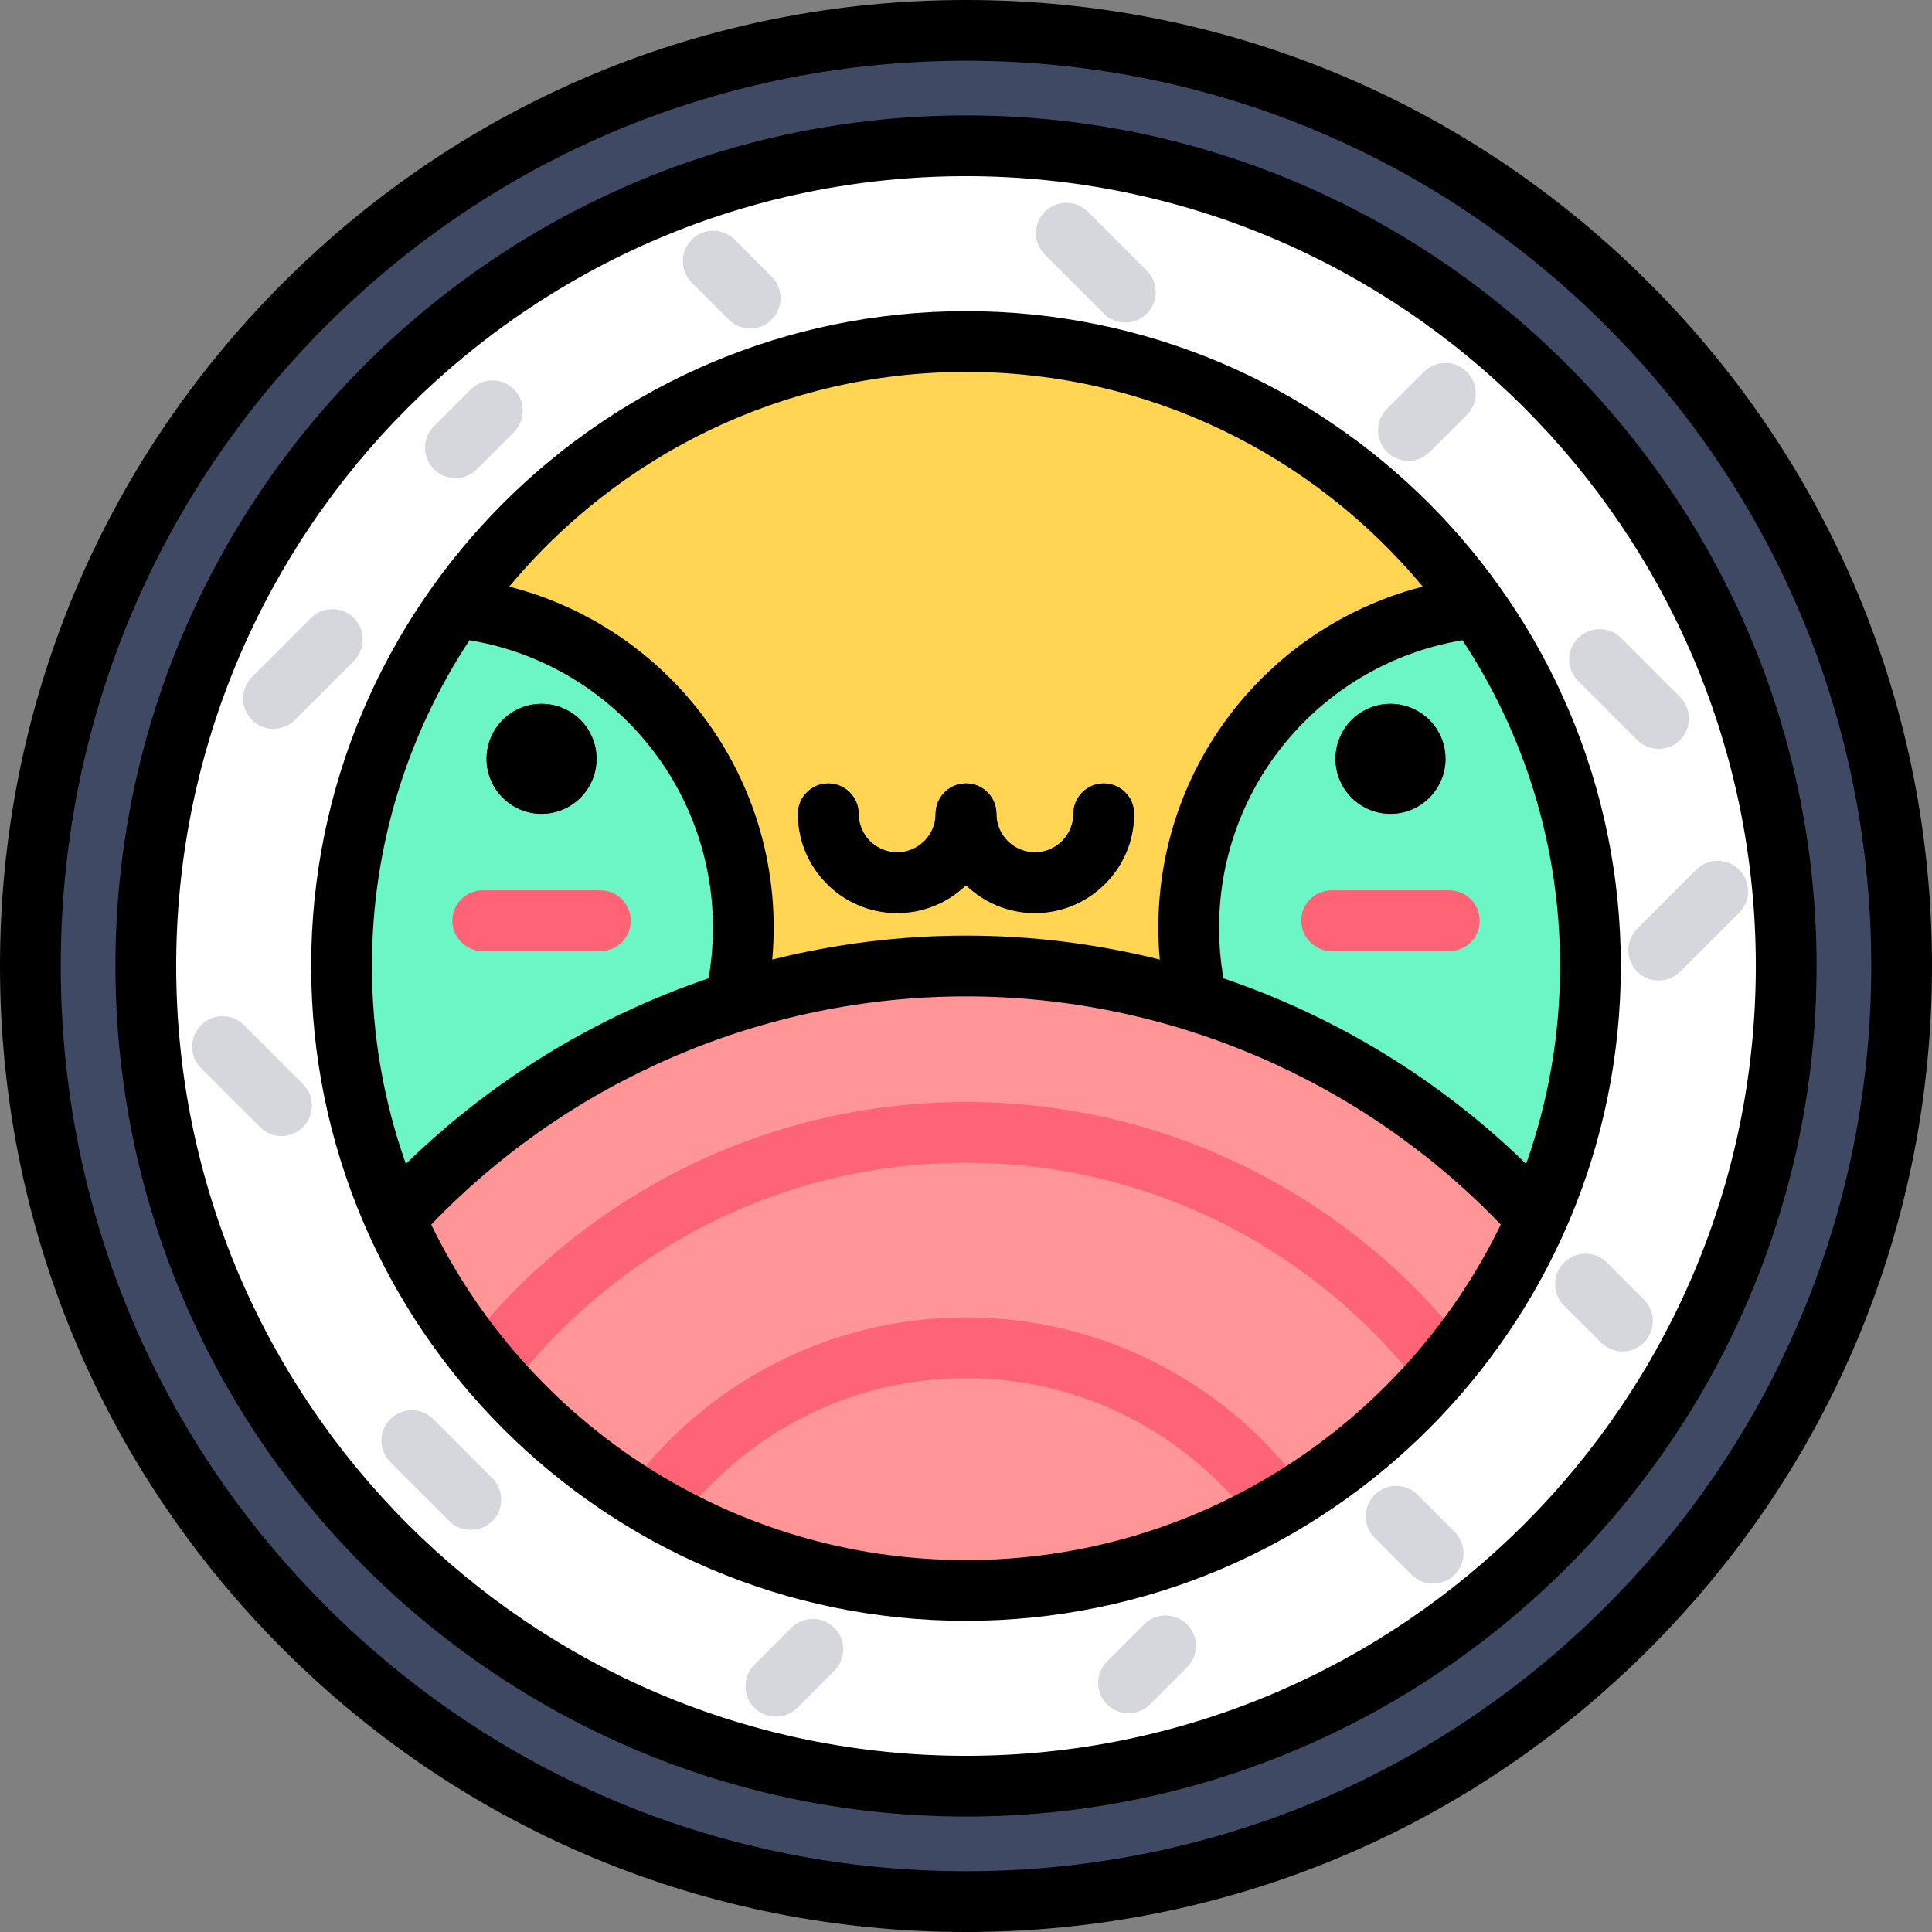 <?xml version="1.0" encoding="iso-8859-1"?>
<!-- Generator: Adobe Illustrator 19.0.0, SVG Export Plug-In . SVG Version: 6.00 Build 0)  -->
<svg version="1.1" id="Layer_1" xmlns="http://www.w3.org/2000/svg" xmlns:xlink="http://www.w3.org/1999/xlink" x="0px" y="0px"
	 viewBox="0 0 512 512" style="enable-background:new 0 0 512 512;" xml:space="preserve">
<rect x="0" y="0" width="512" height="512" fill="#808080" stroke="none"/>
<circle style="fill:#3F4963;" cx="255.996" cy="255.996" r="247.946"/>
<circle style="fill:#FFFFFF;" cx="255.996" cy="255.996" r="217.355"/>
<circle style="fill:#FFD553;" cx="255.996" cy="255.996" r="165.49"/>
<path style="fill:#FFFFFF;" d="M256.001,422.376c-91.74,0-166.376-74.636-166.376-166.376S164.261,89.623,256.001,89.623
	s166.376,74.636,166.376,166.376S347.74,422.376,256.001,422.376z M256.001,90.697c-91.148,0-165.302,74.154-165.302,165.302
	s74.154,165.302,165.302,165.302s165.302-74.155,165.302-165.302S347.149,90.697,256.001,90.697z"/>
<g>
	<path style="fill:#6CF5C5;" d="M391.91,160.96c-43.165,4.216-76.901,40.602-76.901,84.875c0,47.104,38.186,85.29,85.29,85.29
		c1.215,0,2.423-0.033,3.625-0.085c11.454-22.534,17.914-48.032,17.914-75.041C421.84,220.643,410.767,187.875,391.91,160.96z"/>
	<path style="fill:#6CF5C5;" d="M120.09,160.96c43.165,4.216,76.901,40.602,76.901,84.875c0,47.104-38.186,85.29-85.29,85.29
		c-1.215,0-2.423-0.033-3.625-0.085c-11.454-22.534-17.914-48.032-17.914-75.041C90.16,220.643,101.234,187.875,120.09,160.96z"/>
</g>
<path style="fill:#FF9596;" d="M256.001,256c-60.137,0-114.189,25.98-151.603,67.306c25.811,58.05,83.975,98.534,151.603,98.534
	s125.792-40.484,151.603-98.534C370.19,281.98,316.138,256,256.001,256z"/>
<g>
	<circle style="fill:#3F4963;" cx="143.519" cy="201.093" r="14.576"/>
	<circle style="fill:#3F4963;" cx="368.495" cy="201.093" r="14.576"/>
</g>
<g>
	<path style="fill:#FF6376;" d="M159.111,252.043h-31.186c-4.446,0-8.05-3.604-8.05-8.05c0-4.446,3.604-8.05,8.05-8.05h31.186
		c4.446,0,8.05,3.604,8.05,8.05C167.161,248.438,163.557,252.043,159.111,252.043z"/>
	<path style="fill:#FF6376;" d="M384.083,252.043h-31.186c-4.446,0-8.05-3.604-8.05-8.05c0-4.446,3.604-8.05,8.05-8.05h31.186
		c4.446,0,8.05,3.604,8.05,8.05C392.133,248.438,388.53,252.043,384.083,252.043z"/>
</g>
<g>
	<path style="fill:#3F4963;" d="M237.753,241.97c-14.502,0-26.3-11.798-26.3-26.299c0-4.446,3.604-8.05,8.05-8.05
		s8.05,3.604,8.05,8.05c0,5.624,4.576,10.199,10.2,10.199c5.624,0,10.201-4.576,10.201-10.199c0-4.446,3.604-8.05,8.05-8.05
		c4.446,0,8.05,3.604,8.05,8.05C264.055,230.172,252.257,241.97,237.753,241.97z"/>
	<path style="fill:#3F4963;" d="M274.255,241.97c-14.502,0-26.3-11.798-26.3-26.299c0-4.446,3.604-8.05,8.05-8.05
		c4.446,0,8.05,3.604,8.05,8.05c0,5.624,4.576,10.199,10.2,10.199s10.2-4.576,10.2-10.199c0-4.446,3.604-8.05,8.05-8.05
		s8.05,3.604,8.05,8.05C300.556,230.172,288.756,241.97,274.255,241.97z"/>
</g>
<g style="opacity:0.2;">
	<path style="fill:#2F3953;" d="M72.462,193.158c-2.061,0-4.12-0.786-5.692-2.357c-3.144-3.144-3.144-8.241,0-11.385l15.632-15.635
		c3.144-3.144,8.24-3.144,11.385-0.001c3.144,3.144,3.144,8.241,0,11.385L78.155,190.8
		C76.583,192.372,74.523,193.158,72.462,193.158z"/>
	<path style="fill:#2F3953;" d="M439.577,259.86c-2.06,0-4.12-0.786-5.692-2.357c-3.144-3.144-3.144-8.241-0.001-11.385
		l15.632-15.635c3.144-3.144,8.24-3.144,11.385,0c3.144,3.144,3.144,8.241,0,11.385l-15.632,15.635
		C443.697,259.074,441.637,259.86,439.577,259.86z"/>
	<path style="fill:#2F3953;" d="M74.609,301.057c-2.061,0-4.121-0.786-5.693-2.358l-15.632-15.635
		c-3.144-3.144-3.143-8.241,0-11.385c3.144-3.143,8.241-3.143,11.385,0.001l15.632,15.635c3.144,3.144,3.143,8.241,0,11.385
		C78.729,300.271,76.668,301.057,74.609,301.057z"/>
	<path style="fill:#2F3953;" d="M439.537,198.464c-2.06,0-4.121-0.786-5.693-2.358l-15.633-15.635
		c-3.144-3.144-3.143-8.241,0.001-11.385c3.144-3.143,8.24-3.143,11.385,0l15.633,15.635c3.144,3.144,3.143,8.241,0,11.385
		C443.657,197.678,441.596,198.464,439.537,198.464z"/>
	<path style="fill:#2F3953;" d="M124.773,405.456c-2.06,0-4.121-0.786-5.693-2.358l-15.632-15.635
		c-3.144-3.144-3.143-8.241,0-11.385c3.144-3.143,8.241-3.143,11.385,0l15.632,15.635c3.144,3.144,3.143,8.241-0.001,11.385
		C128.894,404.671,126.833,405.456,124.773,405.456z"/>
	<path style="fill:#2F3953;" d="M205.612,454.938c-2.06,0-4.12-0.786-5.692-2.357c-3.144-3.144-3.144-8.241-0.001-11.385
		l9.805-9.806c3.144-3.144,8.24-3.144,11.385,0c3.144,3.144,3.144,8.241,0,11.385l-9.805,9.806
		C209.732,454.152,207.673,454.938,205.612,454.938z"/>
	<path style="fill:#2F3953;" d="M379.786,419.679c-2.06,0-4.12-0.786-5.692-2.357l-9.806-9.805c-3.144-3.144-3.144-8.241,0-11.385
		c3.144-3.144,8.24-3.144,11.385,0l9.806,9.805c3.144,3.144,3.144,8.241,0,11.385C383.907,418.893,381.846,419.679,379.786,419.679z
		"/>
	<path style="fill:#2F3953;" d="M429.963,358.141c-2.06,0-4.12-0.786-5.692-2.357l-9.806-9.805c-3.144-3.144-3.144-8.241,0-11.385
		c3.144-3.144,8.24-3.144,11.385,0l9.806,9.805c3.144,3.144,3.144,8.241,0,11.385C434.084,357.354,432.024,358.141,429.963,358.141z
		"/>
	<path style="fill:#2F3953;" d="M299.082,454.026c-2.06,0-4.12-0.786-5.692-2.357c-3.144-3.144-3.144-8.241,0-11.385l9.805-9.806
		c3.144-3.144,8.24-3.144,11.385,0c3.144,3.144,3.144,8.241,0,11.385l-9.805,9.806C303.202,453.239,301.142,454.026,299.082,454.026
		z"/>
	<path style="fill:#2F3953;" d="M298.227,85.482c-2.06,0-4.121-0.786-5.693-2.358l-15.633-15.635
		c-3.144-3.144-3.143-8.241,0.001-11.385c3.144-3.143,8.241-3.143,11.385,0l15.632,15.635c3.144,3.144,3.143,8.241,0,11.385
		C302.348,84.695,300.287,85.482,298.227,85.482z"/>
	<path style="fill:#2F3953;" d="M120.693,126.716c-2.06,0-4.12-0.786-5.692-2.357c-3.144-3.144-3.144-8.241,0-11.385l9.805-9.806
		c3.144-3.144,8.24-3.144,11.385-0.001c3.144,3.144,3.144,8.241,0,11.385l-9.805,9.806
		C124.814,125.931,122.753,126.716,120.693,126.716z"/>
	<path style="fill:#2F3953;" d="M198.814,87.048c-2.06,0-4.12-0.786-5.692-2.357l-9.806-9.805
		c-3.144-3.144-3.144-8.241-0.001-11.385c3.144-3.144,8.24-3.144,11.385,0l9.806,9.805c3.144,3.144,3.144,8.241,0.001,11.385
		C202.935,86.261,200.874,87.048,198.814,87.048z"/>
	<path style="fill:#2F3953;" d="M373.245,122.109c-2.06,0-4.12-0.786-5.692-2.357c-3.144-3.144-3.144-8.241-0.001-11.385
		l9.805-9.806c3.144-3.144,8.24-3.144,11.385,0c3.144,3.144,3.144,8.241,0.001,11.385l-9.805,9.806
		C377.367,121.323,375.306,122.109,373.245,122.109z"/>
</g>
<path style="fill:#FF6376;" d="M256.001,349.129c-37.031,0-69.891,18.173-90.146,46.064c4.517,2.931,9.173,5.665,13.978,8.155
	c17.395-23.131,45.063-38.119,76.168-38.119c31.104,0,58.773,14.988,76.168,38.119c4.805-2.489,9.462-5.223,13.978-8.155
	C325.891,367.302,293.03,349.129,256.001,349.129z M256.001,292.04c-53.513,0-101.273,25.088-132.15,64.115
	c3.324,4.379,6.856,8.591,10.59,12.615c27.834-36.802,71.964-60.63,121.56-60.63s93.724,23.827,121.559,60.63
	c3.734-4.024,7.266-8.236,10.59-12.615C357.274,317.128,309.513,292.04,256.001,292.04z"/>
<path d="M237.753,241.97c7.084,0,13.518-2.82,18.251-7.389c4.734,4.569,11.167,7.389,18.25,7.389c14.502,0,26.3-11.798,26.3-26.299
	c0-4.446-3.604-8.05-8.05-8.05c-4.447,0-8.05,3.604-8.05,8.05c0,5.624-4.577,10.199-10.2,10.199s-10.2-4.576-10.2-10.199
	c0-4.446-3.603-8.05-8.05-8.05c-4.447,0-8.05,3.604-8.05,8.05c0,5.624-4.577,10.199-10.201,10.199s-10.2-4.576-10.2-10.199
	c0-4.446-3.604-8.05-8.05-8.05s-8.05,3.604-8.05,8.05C211.453,230.172,223.251,241.97,237.753,241.97z M143.518,186.523
	c-8.05,0-14.576,6.526-14.576,14.576c0,8.051,6.526,14.577,14.576,14.577c8.05,0,14.576-6.526,14.576-14.577
	C158.094,193.049,151.568,186.523,143.518,186.523z M437.019,74.98C388.666,26.629,324.381,0,256.001,0S123.334,26.629,74.981,74.98
	C26.629,123.333,0.001,187.62,0.001,256s26.629,132.667,74.98,181.02C123.334,485.371,187.62,512,256.001,512
	s132.667-26.629,181.018-74.98c48.353-48.352,74.98-112.639,74.98-181.02S485.372,123.333,437.019,74.98z M425.635,425.633
	c-45.312,45.311-105.556,70.265-169.634,70.265s-124.323-24.954-169.634-70.265C41.055,380.324,16.101,320.079,16.101,256
	S41.055,131.676,86.366,86.367C131.678,41.055,191.922,16.1,256.001,16.1s124.323,24.954,169.634,70.265
	c45.311,45.311,70.265,105.555,70.265,169.633S470.946,380.324,425.635,425.633z M256.001,82.462
	c-95.69,0-173.538,77.848-173.538,173.538s77.847,173.538,173.538,173.538S429.539,351.69,429.539,256S351.69,82.462,256.001,82.462
	z M256.001,98.562c48.613,0,92.148,22.152,121.05,56.888c-17.471,4.482-33.362,13.96-45.716,27.502
	c-15.713,17.222-24.366,39.555-24.366,62.885c0,2.828,0.132,5.652,0.385,8.461c-16.668-4.167-33.904-6.347-51.354-6.347
	c-17.446,0-34.679,2.179-51.345,6.345c0.253-2.808,0.385-5.631,0.385-8.459c0-23.329-8.654-45.663-24.366-62.885
	c-12.356-13.543-28.249-23.021-45.723-27.504C163.854,120.713,207.387,98.562,256.001,98.562z M98.563,256
	c0-31.857,9.52-61.528,25.851-86.337c17.014,2.82,32.618,11.261,44.366,24.138c13.001,14.249,20.161,32.728,20.161,52.033
	c0,4.515-0.392,9.015-1.165,13.43c-29.854,10.146-57.346,26.874-80.218,49.187C101.741,292.037,98.563,274.383,98.563,256z
	 M256.001,413.438c-62.265,0-116.202-36.335-141.725-88.914c36.96-38.5,88.281-60.474,141.725-60.474s104.765,21.975,141.725,60.474
	C372.202,377.104,318.266,413.438,256.001,413.438z M324.234,259.268c-0.774-4.416-1.166-8.917-1.166-13.433
	c0-19.305,7.16-37.784,20.161-52.033c11.746-12.876,27.348-21.315,44.358-24.137c16.331,24.807,25.851,54.477,25.851,86.334
	c0,18.383-3.178,36.037-8.995,52.452C381.573,286.141,354.085,269.414,324.234,259.268z M256.001,30.589
	c-124.292,0-225.411,101.119-225.411,225.41s101.12,225.41,225.411,225.41S481.412,380.292,481.412,256
	S380.292,30.589,256.001,30.589z M256.001,465.31c-115.414,0-209.311-93.896-209.311-209.31S140.586,46.689,256.001,46.689
	S465.312,140.585,465.312,256S371.414,465.31,256.001,465.31z M368.492,186.523c-8.05,0-14.576,6.526-14.576,14.576
	c0,8.051,6.526,14.577,14.576,14.577s14.576-6.526,14.576-14.577C383.068,193.049,376.542,186.523,368.492,186.523z"/>
<g>
</g>
<g>
</g>
<g>
</g>
<g>
</g>
<g>
</g>
<g>
</g>
<g>
</g>
<g>
</g>
<g>
</g>
<g>
</g>
<g>
</g>
<g>
</g>
<g>
</g>
<g>
</g>
<g>
</g>
</svg>
